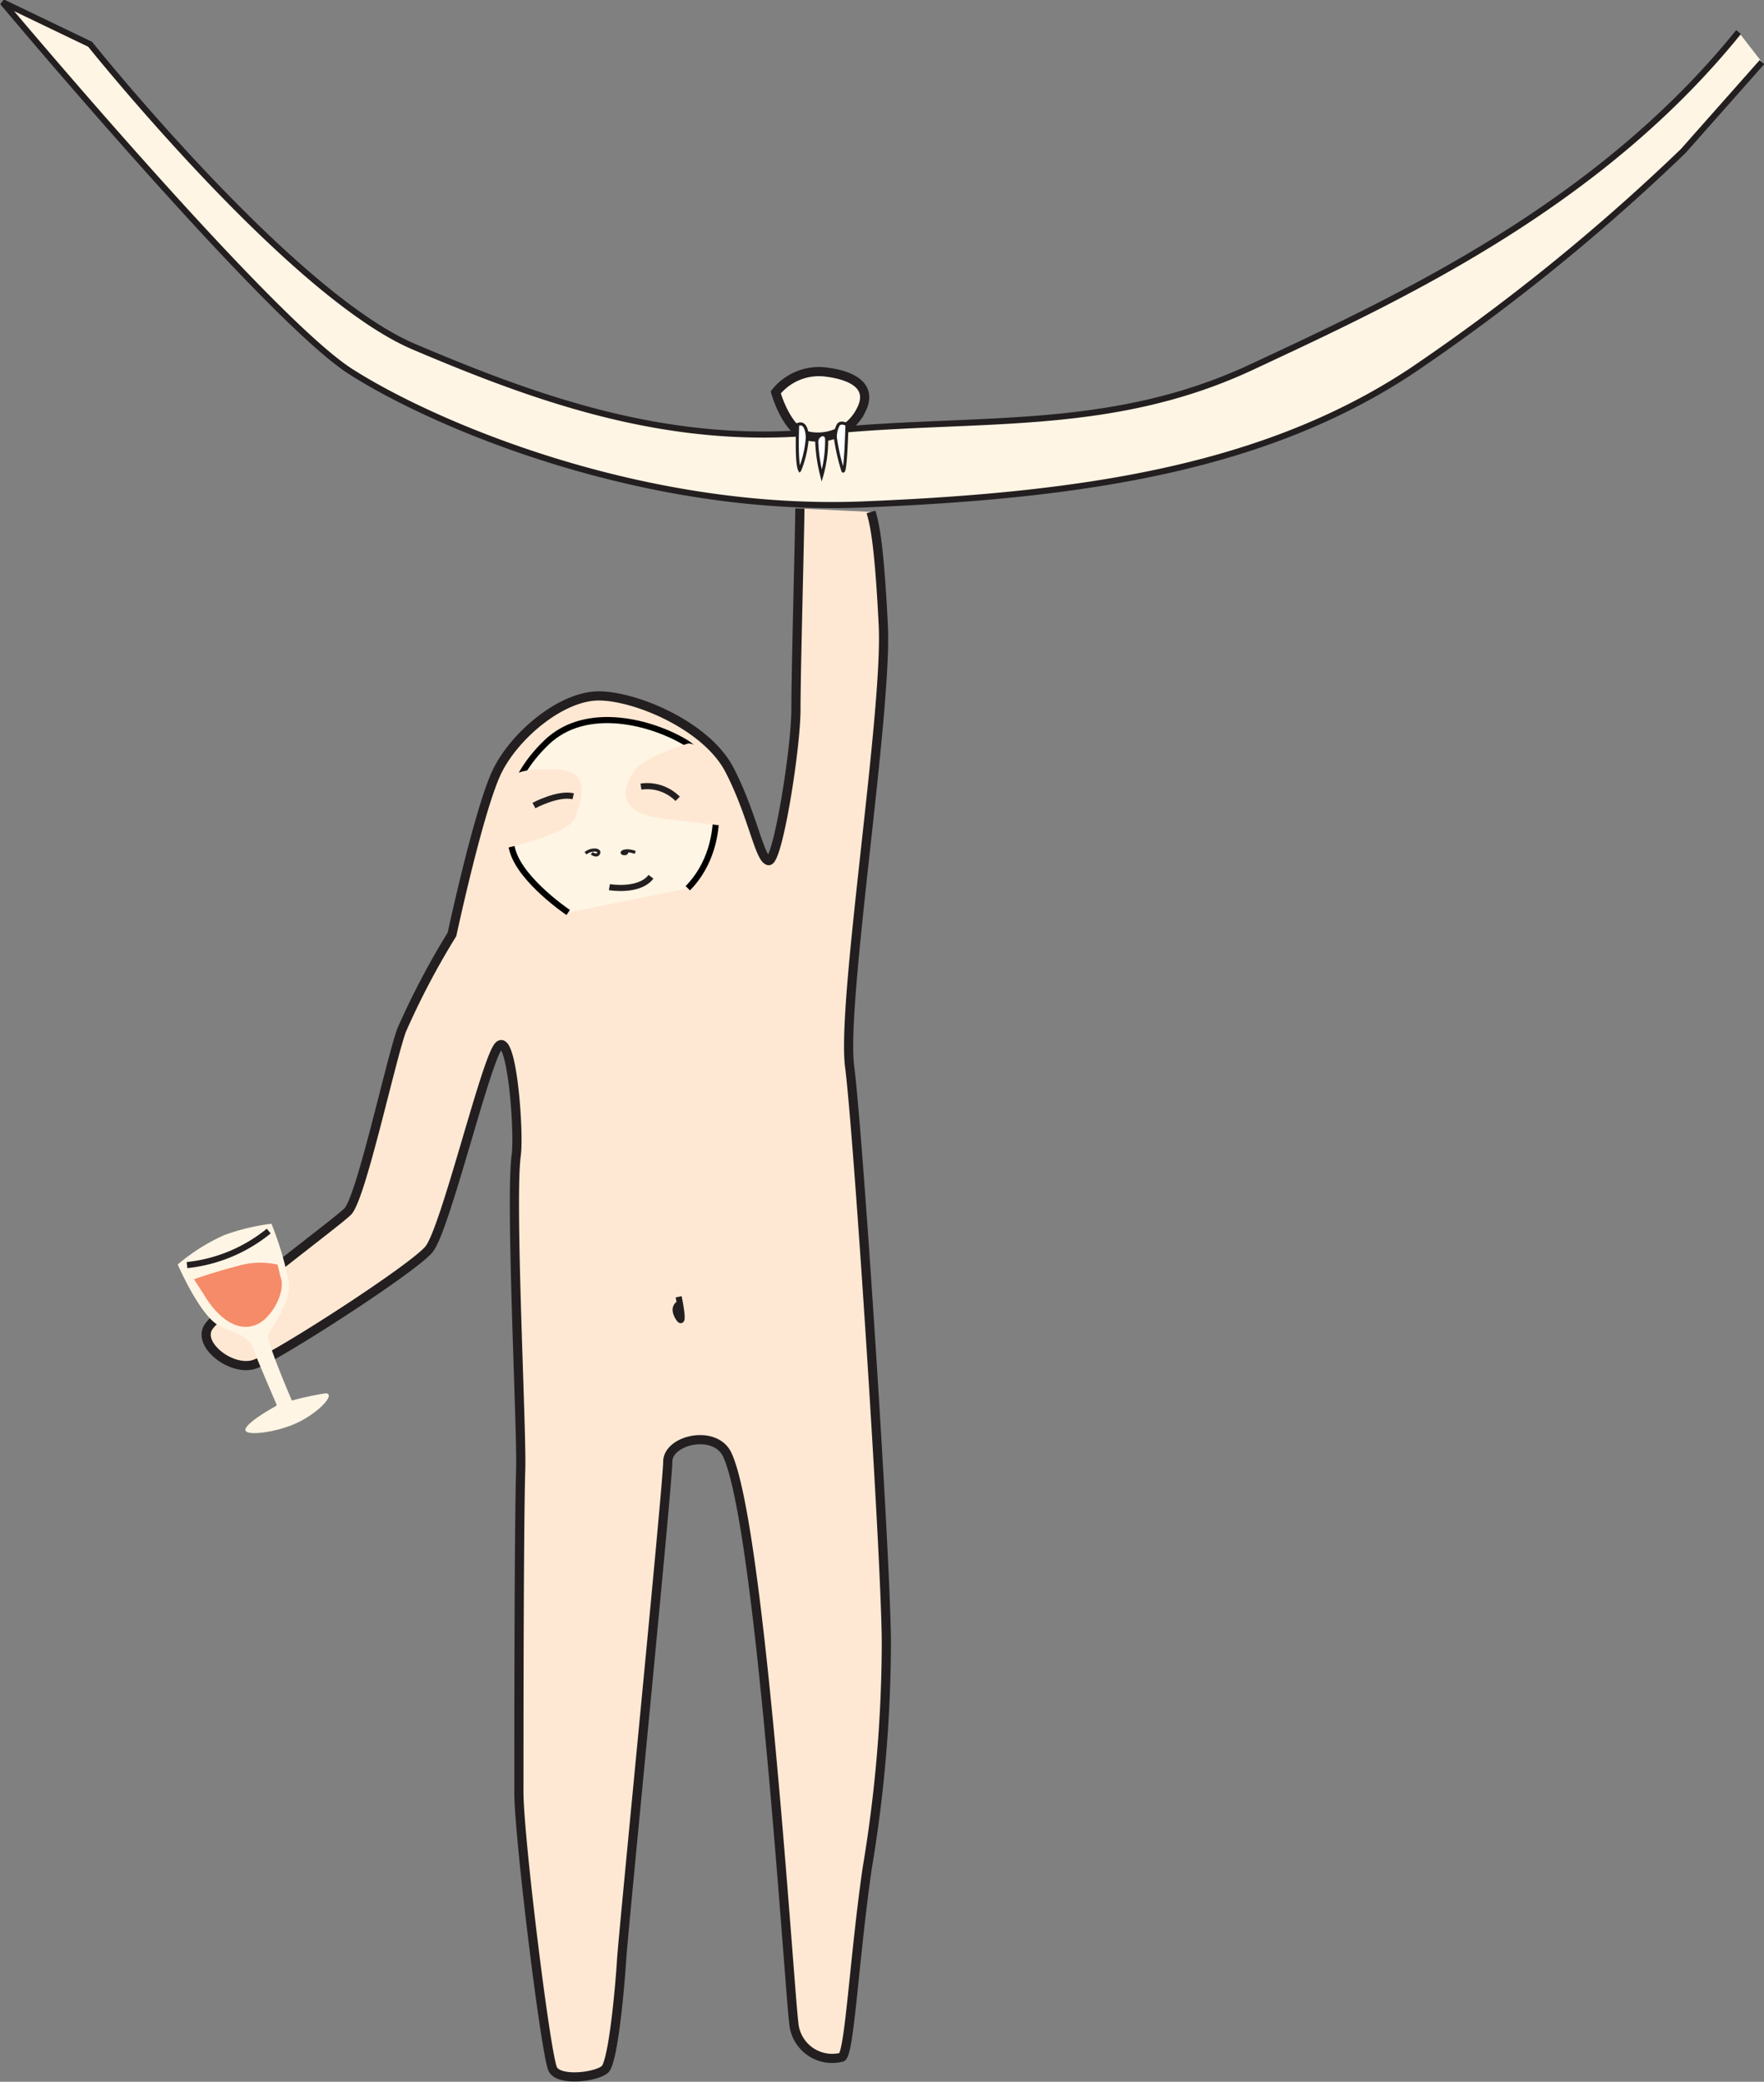 <svg id="Layer_1" data-name="Layer 1" xmlns="http://www.w3.org/2000/svg" xmlns:xlink="http://www.w3.org/1999/xlink" viewBox="0 0 144.21 170.15"><rect x="0" y="0" width="144.21" height="170.15" fill="#808080" stroke="none"/><defs><style>.cls-1,.cls-4,.cls-6,.cls-8,.cls-9{fill:none;}.cls-2{clip-path:url(#clip-path);}.cls-3{fill:#fff5e4;}.cls-4,.cls-6,.cls-9{stroke:#231f20;}.cls-4,.cls-8{stroke-width:0.5px;}.cls-5{fill:#ffe8d3;}.cls-6{stroke-width:0.75px;}.cls-7{fill:#f68b69;}.cls-8{stroke:#000;}.cls-9{stroke-width:0.25px;}.cls-10{fill:#fff;}</style><clipPath id="clip-path" transform="translate(-233.79 -310.82)"><rect class="cls-1" x="233.79" y="310.82" width="144.21" height="170.15"/></clipPath></defs><g class="cls-2"><path class="cls-3" d="M375.92,313.44c-11.58,14.35-28.08,21.9-39.78,27.37s-22.64,4-35.1,5.28-23.27-2.62-33.41-6.93-26.47-24.72-26.47-24.72L234,311s21.63,25.81,28.43,30.17,23.81,11.61,41.93,10.88,32.83-3,44.78-10.88a166.66,166.66,0,0,0,22.25-18l6.44-7.27" transform="translate(-233.79 -310.82)"/><path class="cls-4" d="M375.92,313.44c-11.58,14.35-28.08,21.9-39.78,27.37s-22.64,4-35.1,5.28-23.27-2.62-33.41-6.93-26.47-24.72-26.47-24.72L234,311s21.63,25.81,28.43,30.17,23.81,11.61,41.93,10.88,32.83-3,44.78-10.88a166.66,166.66,0,0,0,22.25-18l6.44-7.27" transform="translate(-233.79 -310.82)"/><path class="cls-5" d="M305,352.66c.23.84.65,2.14,1,9.29s-3.44,30.8-2.75,36.06,3,40.38,3,47.19a112.69,112.69,0,0,1-1.57,18.35c-1.06,7.37-1.44,15.11-2.07,15.41a3.15,3.15,0,0,1-3.93-2.83c-.38-3-2.72-40.65-5.44-46.42-1-2.1-4.86-1.22-4.86.59s-3.64,38.51-3.77,40.66-.68,8.39-1.37,9-3.69,1-4.25,0-2.78-19-2.78-22.67,0-21.79.15-26.45c.09-3.26-.87-21.93-.37-25.57.27-2-.38-10.47-1.5-8.87s-4.31,14.93-5.63,16.53-12.36,8.71-14.22,9.38-4.72-1.55-3.83-3,10.32-8.41,11.4-9.46,3.47-12.17,4.4-14.8a63.59,63.59,0,0,1,4.13-7.86s2.25-10.49,3.75-13.44,5.25-6.05,8.25-6.05,8.81,2.42,10.69,6.05,2.43,7.22,3.18,7.41,2.25-9.12,2.25-12.37.32-14.73.32-16.41" transform="translate(-233.79 -310.82)"/><path class="cls-6" d="M305,352.66c.23.84.65,2.14,1,9.29s-3.44,30.8-2.75,36.06,3,40.38,3,47.19a112.69,112.69,0,0,1-1.57,18.35c-1.06,7.37-1.44,15.11-2.07,15.41a3.15,3.15,0,0,1-3.93-2.83c-.38-3-2.72-40.65-5.44-46.42-1-2.1-4.86-1.22-4.86.59s-3.64,38.51-3.77,40.66-.68,8.39-1.37,9-3.69,1-4.25,0-2.78-19-2.78-22.67,0-21.79.15-26.45c.09-3.26-.87-21.93-.37-25.57.27-2-.38-10.47-1.5-8.87s-4.31,14.93-5.63,16.53-12.36,8.71-14.22,9.38-4.72-1.55-3.83-3,10.32-8.41,11.4-9.46,3.47-12.17,4.4-14.8a63.59,63.59,0,0,1,4.13-7.86s2.25-10.49,3.75-13.44,5.25-6.05,8.25-6.05,8.81,2.42,10.69,6.05,2.43,7.22,3.18,7.41,2.25-9.12,2.25-12.37.32-14.73.32-16.41" transform="translate(-233.79 -310.82)"/><path class="cls-3" d="M256.35,425.74s-2.28,1.23-2.49,1.88,2.64.29,4.37-.58,3-2.29,2.19-2.34a22.75,22.75,0,0,0-4.07,1" transform="translate(-233.79 -310.82)"/><path class="cls-4" d="M289.27,417.41s-.55.29,0,1.14,0-1.74,0-1.74" transform="translate(-233.79 -310.82)"/><path class="cls-3" d="M257.87,425.81s-2.23-5.15-2.15-5.78,1.71-2.26,1.71-4.28a26,26,0,0,0-1.45-4.91,17.71,17.71,0,0,0-3.84.92,15.88,15.88,0,0,0-3.82,2.41s1.75,4.05,3.29,4.95c1.14.66,2.43.71,2.85,1.86s2.34,5.56,2.34,5.56" transform="translate(-233.79 -310.82)"/><path class="cls-7" d="M256.48,414.18a6.39,6.39,0,0,0-3.24.11c-2,.51-3.59,1.09-3.59,1.09l.86,1.33s1.84,3.32,4.21,2.39c1.27-.5,2.48-2.71,2-3.93Z" transform="translate(-233.79 -310.82)"/><path class="cls-4" d="M249.08,414.22a12.71,12.71,0,0,0,6.68-2.78" transform="translate(-233.79 -310.82)"/><path class="cls-3" d="M280.24,385.4s-3.78-2.54-4.53-5-.54-5.71,2.74-8.88,8.7-1.64,11.41,0,3.78,8.21.16,11.9" transform="translate(-233.79 -310.82)"/><path class="cls-8" d="M280.24,385.4s-3.78-2.54-4.53-5-.54-5.71,2.74-8.88,8.7-1.64,11.41,0,3.78,8.21.16,11.9" transform="translate(-233.79 -310.82)"/><path class="cls-5" d="M275,380.17s5.41-1.17,5.84-2.55,1.34-3.68-1.26-3.89-3.52.3-3.52.3-1.67,1.83-1.06,6.14" transform="translate(-233.79 -310.82)"/><path class="cls-4" d="M277.44,376.66s1.94-1.05,3.21-.76" transform="translate(-233.79 -310.82)"/><path class="cls-5" d="M292.7,375c-.52-3.33-2.63-3.42-2.63-3.42s-3.62,1.09-4.38,2.17-2,3.48,2.42,4l4.38.51s.73.1.21-3.24" transform="translate(-233.79 -310.82)"/><path class="cls-4" d="M286.19,375.11a3.52,3.52,0,0,1,3,1" transform="translate(-233.79 -310.82)"/><path class="cls-4" d="M283.61,383.33s2.43.42,3.4-.85" transform="translate(-233.79 -310.82)"/><path class="cls-9" d="M282.16,380.56s.42.32.57,0-.61-.39-1.07,0" transform="translate(-233.79 -310.82)"/><path class="cls-9" d="M285,380.35s.15.29-.22.24.08-.42.94-.1" transform="translate(-233.79 -310.82)"/><path class="cls-3" d="M297.21,342.89a4.52,4.52,0,0,1,4.12-1.66c2.68.34,3.7,1.46,2.86,3.1a3.93,3.93,0,0,1-4.3,2.14c-1.79-.34-2.68-3.58-2.68-3.58" transform="translate(-233.79 -310.82)"/><path class="cls-6" d="M297.21,342.89a4.52,4.52,0,0,1,4.12-1.66c2.68.34,3.7,1.46,2.86,3.1a3.93,3.93,0,0,1-4.3,2.14C298.1,346.13,297.21,342.89,297.21,342.89Z" transform="translate(-233.79 -310.82)"/><path class="cls-10" d="M299,345.52s-.14,3.19.17,3.73a9,9,0,0,0,.62-2.68s0-1.39-.79-1.05" transform="translate(-233.79 -310.82)"/><path class="cls-9" d="M299,345.52s-.14,3.19.17,3.73a9,9,0,0,0,.62-2.68S299.78,345.18,299,345.52Z" transform="translate(-233.79 -310.82)"/><path class="cls-10" d="M302.08,346.59a2.08,2.08,0,0,1,.25-1.06c.25-.29.7,0,.7,0s-.1,4.06-.33,3.78a17.3,17.3,0,0,1-.62-2.76" transform="translate(-233.79 -310.82)"/><path class="cls-9" d="M302.08,346.59a2.08,2.08,0,0,1,.25-1.06c.25-.29.7,0,.7,0s-.1,4.06-.33,3.78A17.3,17.3,0,0,1,302.08,346.59Z" transform="translate(-233.79 -310.82)"/><path class="cls-10" d="M300.56,346.94a13.15,13.15,0,0,0,.41,2.76,10.51,10.51,0,0,0,.4-2.95c0-.65-.79-.45-.81.19" transform="translate(-233.79 -310.82)"/><path class="cls-9" d="M300.56,346.94a13.15,13.15,0,0,0,.41,2.76,10.51,10.51,0,0,0,.4-2.95C301.37,346.1,300.58,346.3,300.56,346.94Z" transform="translate(-233.79 -310.82)"/></g></svg>